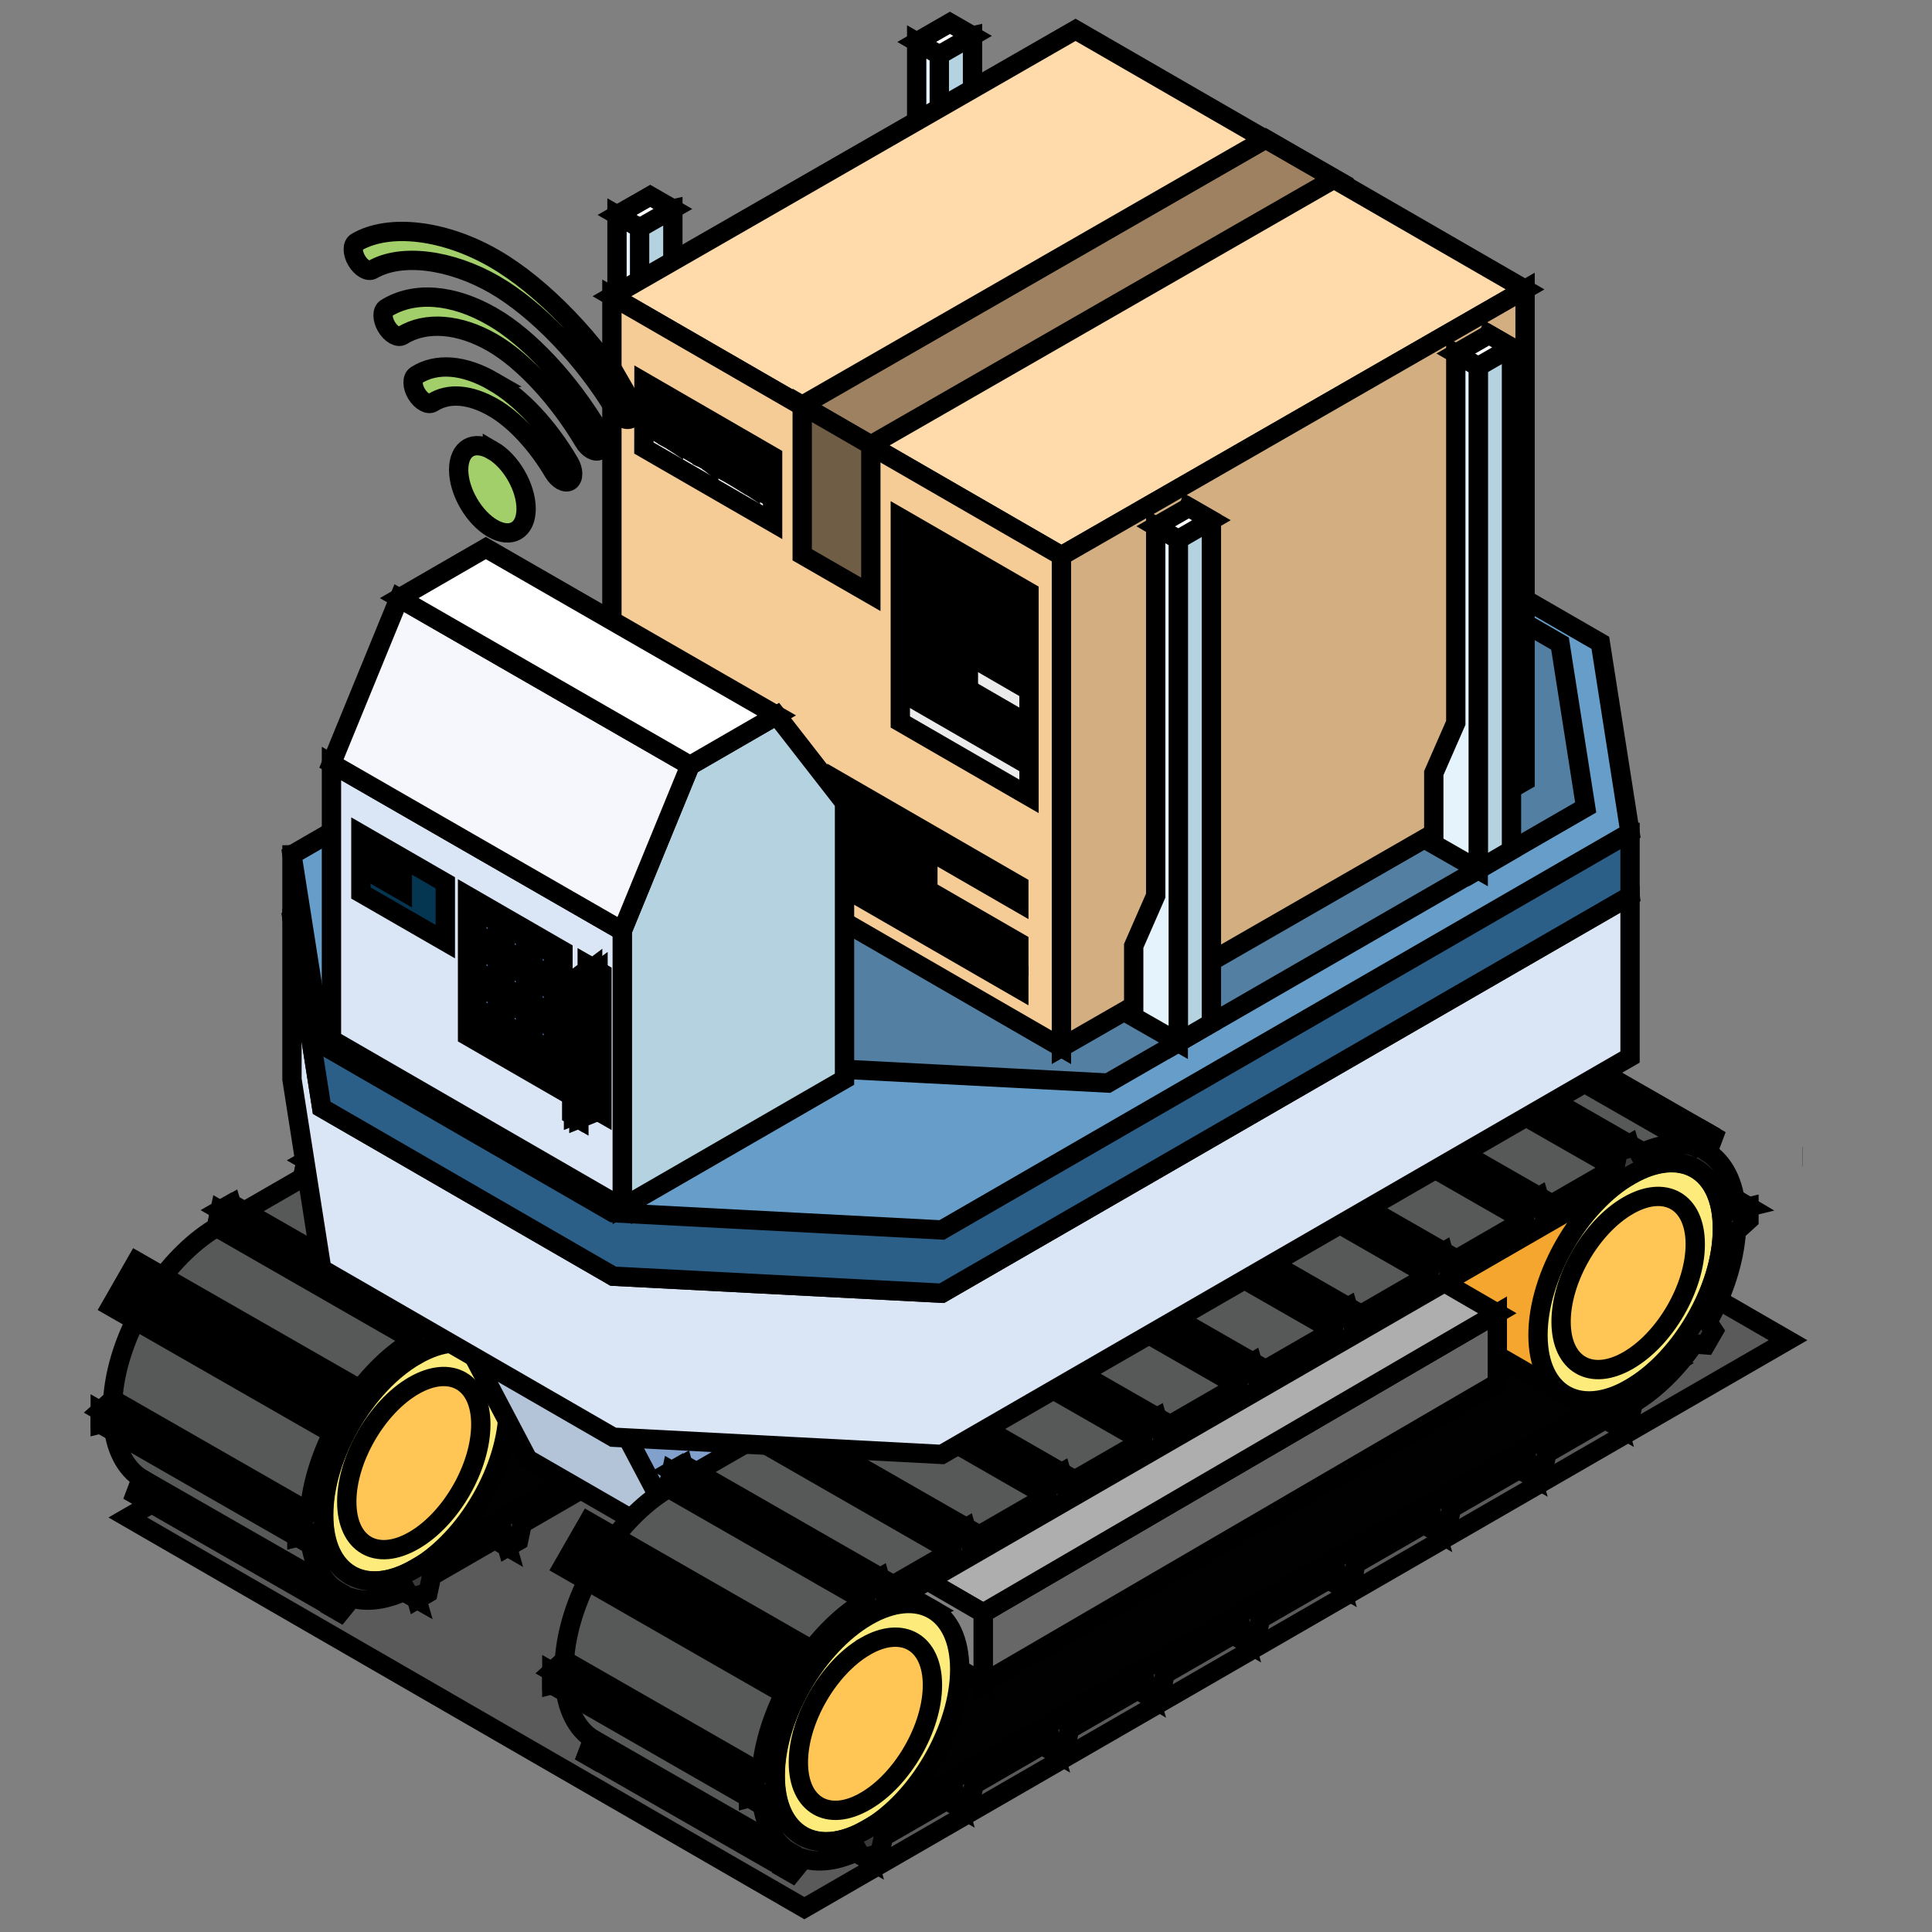 <svg width="100" height="100" xmlns="http://www.w3.org/2000/svg" xml:space="preserve" enable-background="new 0 0 39 40.75" version="1.1">

 <rect width="100%" height="100%" fill="#808080" stroke="none"/>

 <g>
  <title>Layer 1</title>
  <g stroke="null" id="svg_1">
   <polygon stroke="null" id="svg_2" points="57.529,49.149 6.614,78.544 41.634,98.765 92.549,69.37 " fill="#010101" opacity="0.3"/>
   <g stroke="null" id="svg_3">
    <path stroke="null" id="svg_4" d="m8.612,76.935l8.622,4.935c0.976,0.561 2.178,0.561 3.152,0l42.915,-24.809l-10.199,-5.84l-44.489,25.714z" fill="#010101"/>
    <g stroke="null" id="svg_5">
     <path stroke="null" id="svg_6" d="m55.248,41.729l-0.011,-0.003c-0.862,-0.492 -2.052,-0.418 -3.363,0.338c-2.636,1.52 -4.775,5.224 -4.775,8.27c0,1.46 0.501,2.505 1.308,3.023l0,0.006l9.389,5.419l0.538,-5.714l-0.527,0c1.245,-1.54 2.694,-2.505 2.917,-4.334l1.944,-0.999l1.706,-0.733l-9.126,-5.273l0,0z" fill="#B5CAE9"/>
     <path stroke="null" id="svg_7" d="m61.01,47.343c-2.639,1.523 -4.775,5.224 -4.775,8.27c0,3.043 2.135,4.274 4.775,2.754c2.634,-1.52 4.769,-5.218 4.769,-8.267c0,-3.046 -2.135,-4.279 -4.769,-2.757z" fill="#FFFFFF"/>
     <path stroke="null" id="svg_8" d="m60.898,48.908c-1.912,1.105 -3.467,3.796 -3.467,6.011c0,2.21 1.554,3.109 3.467,2.004c1.921,-1.111 3.472,-3.801 3.472,-6.014s-1.551,-3.109 -3.472,-2.001z" fill="#B5CAE9"/>
    </g>
    <g stroke="null" id="svg_9">
     <polygon stroke="null" id="svg_10" points="27.516,73.612 54.128,58.097 54.128,54.482 27.516,69.991 " fill="#676767"/>
     <polygon stroke="null" id="svg_11" points="16.169,63.416 27.516,69.991 54.128,54.482 42.913,47.978 " fill="#AEAEAE"/>
     <polygon stroke="null" id="svg_12" points="16.126,67.037 27.516,73.612 27.516,69.991 16.169,63.416 " fill="#818181"/>
    </g>
    <g stroke="null" id="svg_13">
     <path stroke="null" id="svg_14" d="m15.762,64.541l-0.006,-0.003c-0.864,-0.492 -2.052,-0.418 -3.366,0.335c-2.636,1.526 -4.772,5.227 -4.772,8.27c0,1.468 0.498,2.508 1.305,3.029l0,0.009l9.389,5.416l0.541,-5.711l-0.532,0c1.245,-1.54 2.699,-2.505 2.92,-4.34l1.947,-0.996l1.703,-0.736l-9.123,-5.273l-0.006,0z" fill="#F5A62E"/>
     <path stroke="null" id="svg_15" d="m21.527,70.157c-2.636,1.52 -4.772,5.221 -4.772,8.264c0,3.046 2.135,4.279 4.772,2.757c2.634,-1.52 4.772,-5.221 4.772,-8.27c0,-3.04 -2.138,-4.274 -4.772,-2.751z" fill="#FDEB7B"/>
     <path stroke="null" id="svg_16" d="m21.418,71.72c-1.915,1.111 -3.469,3.801 -3.469,6.011c0,2.216 1.551,3.112 3.469,2.004c1.918,-1.102 3.469,-3.796 3.469,-6.011c0,-2.21 -1.551,-3.109 -3.469,-2.004z" fill="#FFC656"/>
    </g>
    <polygon stroke="null" id="svg_17" points="45.363,68.262 46.033,68.643 45.844,67.984 " fill="#010101"/>
    <polygon stroke="null" id="svg_18" points="55.248,62.551 55.918,62.94 55.731,62.273 " fill="#010101"/>
    <polygon stroke="null" id="svg_19" points="59.71,59.978 60.38,60.361 60.188,59.697 " fill="#010101"/>
    <polygon stroke="null" id="svg_20" points="50.307,65.405 50.974,65.791 50.785,65.13 " fill="#010101"/>
    <polygon stroke="null" id="svg_21" points="40.423,71.113 41.087,71.499 40.901,70.835 " fill="#010101"/>
    <polygon stroke="null" id="svg_22" points="35.479,73.964 36.146,74.356 35.957,73.692 " fill="#010101"/>
    <polygon stroke="null" id="svg_23" points="30.536,76.821 31.205,77.207 31.014,76.543 " fill="#010101"/>
    <polygon stroke="null" id="svg_24" points="25.592,79.678 26.259,80.061 26.07,79.4 " fill="#010101"/>
    <polygon stroke="null" id="svg_25" points="20.86,82.368 21.573,82.772 21.381,82.105 " fill="#010101"/>
    <g stroke="null" id="svg_26">
     <path stroke="null" id="svg_27" d="m55.148,39.488l-0.415,-0.238l-0.604,0.739c-0.913,-0.258 -2.041,-0.072 -3.266,0.635l0.112,-0.063l-0.186,-0.664l-0.59,0.341l-0.186,0.879l-3.727,2.153l-0.189,-0.664l-0.584,0.338l-0.189,0.885l-3.979,2.296l-0.189,-0.661l-0.587,0.332l-0.192,0.885l-3.979,2.296l-0.189,-0.664l-0.587,0.338l-0.186,0.882l-3.979,2.301l-0.189,-0.664l-0.587,0.338l-0.192,0.885l-3.979,2.296l-0.189,-0.661l-0.584,0.335l-0.189,0.885l-3.982,2.29l-0.189,-0.658l-0.584,0.335l-0.189,0.879l-3.979,2.304l-0.186,-0.664l-0.587,0.335l-0.189,0.885l-3.498,2.018l-0.189,-0.658l-0.587,0.335l-0.189,0.882l0.089,-0.054c-1.219,0.71 -2.35,1.826 -3.263,3.14l-0.604,-0.043l-0.415,0.718l0.312,0.461c-0.839,1.494 -1.383,3.152 -1.48,4.695l-0.653,0.587l0,0.673l0.653,-0.163c0.1,1.426 0.644,2.45 1.483,2.988l-0.312,0.819l0.415,0.235l0.524,-0.635l9.555,5.422c0,0 -2.233,-2.528 -0.879,-5.825c0,0 0.607,-3.12 3.401,-5.725c-0.026,-0.352 30.443,-17.937 41.252,-24.128c1.881,-0.962 2.619,-0.807 3.034,-0.862c-0.117,-0.186 -8.768,-5.064 -9.478,-5.516l0.312,-0.822z" fill="#575858"/>
     <polygon stroke="null" id="svg_28" points="66.492,49.132 67.15,48.968 66.423,48.548 " fill="#434343"/>
    </g>
    <g stroke="null" id="svg_29">
     <path stroke="null" id="svg_30" d="m65.017,46.152l0.309,-0.824l-0.412,-0.238l-0.607,0.741c-0.91,-0.263 -2.047,-0.074 -3.269,0.633l0.115,-0.066l-0.192,-0.658l-0.584,0.335l-0.186,0.882l-3.727,2.147l-0.189,-0.661l-0.581,0.338l-0.192,0.882l-3.979,2.296l-0.189,-0.661l-0.584,0.338l-0.192,0.885l-3.976,2.299l-0.189,-0.664l-0.587,0.341l-0.189,0.882l-3.979,2.296l-0.189,-0.658l-0.584,0.335l-0.189,0.885l-3.982,2.299l-0.189,-0.664l-0.584,0.338l-0.189,0.882l-3.979,2.299l-0.192,-0.658l-0.587,0.335l-0.189,0.885l-3.979,2.296l-0.189,-0.661l-0.587,0.338l-0.189,0.882l-3.498,2.021l-0.189,-0.667l-0.584,0.341l-0.189,0.885l0.092,-0.054c-1.222,0.707 -2.35,1.826 -3.263,3.137l-0.601,-0.043l-0.415,0.716l0.309,0.464c-0.836,1.503 -1.383,3.157 -1.483,4.697l-0.653,0.59l0,0.676l0.653,-0.166c0.1,1.426 0.647,2.453 1.483,2.991l-0.309,0.816l0.415,0.24l0.601,-0.739c0.913,0.258 2.041,0.072 3.263,-0.633l-0.092,0.052l0.189,0.664l0.584,-0.341l0.189,-0.882l3.724,-2.15l0.189,0.661l0.587,-0.338l0.189,-0.885l3.979,-2.299l0.189,0.664l0.584,-0.335l0.192,-0.887l3.976,-2.296l0.192,0.664l0.587,-0.341l0.189,-0.882l0,0l3.979,-2.301l0.189,0.664l0.584,-0.335l0.192,-0.885l3.979,-2.299l0.189,0.658l0.584,-0.335l0.192,-0.885l3.979,-2.293l0.189,0.658l0.584,-0.335l0.189,-0.885l3.982,-2.299l0.186,0.664l0.587,-0.338l0.186,-0.882l3.501,-2.024l0.186,0.664l0.584,-0.335l0.192,-0.885l-0.011,0c1.185,-0.71 2.279,-1.801 3.163,-3.074l0.607,0.043l0.412,-0.718l-0.309,-0.464c0.833,-1.5 1.377,-3.152 1.477,-4.692l0.656,-0.593l0,-0.676l-0.656,0.163c-0.097,-1.417 -0.641,-2.439 -1.474,-2.977zm0.756,4.005c0,3.017 -2.115,6.69 -4.729,8.195l-39.569,22.843c-2.613,1.506 -4.729,0.283 -4.729,-2.731l0,-0.112c0,-3.017 2.115,-6.681 4.729,-8.19l39.569,-22.843c2.613,-1.509 4.729,-0.289 4.729,2.728l0,0.109z" fill="#383938"/>
    </g>
    <polygon stroke="null" id="svg_31" points="54.128,39.989 64.31,45.828 64.917,45.087 54.732,39.247 " fill="#383938"/>
    <polygon stroke="null" id="svg_32" points="7.009,77.347 17.191,83.184 17.503,82.368 7.321,76.529 " fill="#AEAEAE"/>
    <polygon stroke="null" id="svg_33" points="50.009,41.114 60.211,46.948 60.38,46.072 50.198,40.235 " fill="#383938"/>
    <polygon stroke="null" id="svg_34" points="50.198,40.235 60.38,46.072 60.964,45.737 50.785,39.894 " fill="#AEAEAE"/>
    <polygon stroke="null" id="svg_35" points="45.32,43.822 55.502,49.658 55.694,48.777 45.509,42.94 " fill="#383938"/>
    <polygon stroke="null" id="svg_36" points="45.509,42.94 55.694,48.777 56.275,48.439 46.093,42.602 " fill="#AEAEAE"/>
    <polygon stroke="null" id="svg_37" points="40.377,46.676 50.559,52.512 50.751,51.631 40.569,45.794 " fill="#383938"/>
    <polygon stroke="null" id="svg_38" points="40.569,45.794 50.751,51.631 51.335,51.293 41.153,45.456 " fill="#AEAEAE"/>
    <polygon stroke="null" id="svg_39" points="35.436,49.527 45.615,55.366 45.804,54.487 35.622,48.645 " fill="#383938"/>
    <polygon stroke="null" id="svg_40" points="35.622,48.645 45.804,54.487 46.391,54.147 36.209,48.307 " fill="#AEAEAE"/>
    <polygon stroke="null" id="svg_41" points="30.49,52.383 40.672,58.22 40.864,57.338 30.682,51.502 " fill="#383938"/>
    <polygon stroke="null" id="svg_42" points="30.682,51.502 40.864,57.338 41.448,57.004 31.268,51.164 " fill="#AEAEAE"/>
    <polygon stroke="null" id="svg_43" points="25.549,55.235 35.728,61.074 35.92,60.192 25.738,54.353 " fill="#383938"/>
    <polygon stroke="null" id="svg_44" points="25.738,54.353 35.92,60.192 36.501,59.855 26.322,54.018 " fill="#AEAEAE"/>
    <polygon stroke="null" id="svg_45" points="20.606,58.088 30.785,63.931 30.974,63.046 20.794,57.21 " fill="#383938"/>
    <polygon stroke="null" id="svg_46" points="20.794,57.21 30.974,63.046 31.56,62.711 21.378,56.875 " fill="#AEAEAE"/>
    <polygon stroke="null" id="svg_47" points="15.662,60.945 25.844,66.782 26.033,65.9 15.851,60.061 " fill="#383938"/>
    <polygon stroke="null" id="svg_48" points="15.851,60.061 26.033,65.9 26.617,65.562 16.438,59.726 " fill="#AEAEAE"/>
    <polygon stroke="null" id="svg_49" points="11.202,63.519 21.381,69.358 21.573,68.474 11.388,62.637 " fill="#383938"/>
    <polygon stroke="null" id="svg_50" points="11.388,62.637 21.573,68.474 22.157,68.133 11.975,62.302 " fill="#AEAEAE"/>
    <polygon stroke="null" id="svg_51" points="7.424,66.562 17.606,72.401 18.21,72.441 8.028,66.604 " fill="#383938"/>
    <polygon stroke="null" id="svg_52" points="7.009,67.28 7.321,67.744 17.503,73.58 17.191,73.117 " fill="#383938"/>
    <rect stroke="null" id="svg_53" height="0.289" width="4.1" fill="#AEAEAE" transform="matrix(-2.484 -1.423 1.423 -2.484 -11.555 150.288)" y="28.385" x="4.687"/>
    <polygon stroke="null" id="svg_54" points="5.188,73.028 15.367,78.865 16.02,78.275 5.841,72.441 " fill="#AEAEAE"/>
    <polygon stroke="null" id="svg_55" points="5.188,73.703 15.367,79.543 15.367,78.865 5.188,73.028 " fill="#383938"/>
   </g>
   <polygon stroke="null" id="svg_56" points="93.305,59.872 93.305,59.872 93.296,59.872 " fill="#242424"/>
   <g stroke="null" id="svg_57">
    <polygon stroke="null" id="svg_58" points="75.509,44.864 75.497,57.215 35.571,80.284 30.581,70.83 " fill="#81A1CC"/>
    <polygon stroke="null" id="svg_59" points="75.509,44.864 30.581,70.83 22.332,66.066 67.256,40.1 " fill="#FFFFFF"/>
    <polygon stroke="null" id="svg_60" points="30.581,70.83 35.571,80.284 27.318,75.524 22.332,66.066 " fill="#B3C4D9"/>
   </g>
   <g stroke="null" id="svg_61">
    <path stroke="null" id="svg_62" d="m31.984,90.429l8.622,4.932c0.976,0.564 2.178,0.564 3.152,0l42.915,-24.807l-10.202,-5.842l-44.486,25.717z" fill="#010101"/>
    <g stroke="null" id="svg_63">
     <path stroke="null" id="svg_64" d="m78.62,55.223l-0.009,-0.003c-0.864,-0.492 -2.052,-0.418 -3.366,0.338c-2.634,1.523 -4.772,5.224 -4.772,8.27c0,1.463 0.498,2.505 1.305,3.029l0,0l9.389,5.424l0.538,-5.716l-0.53,0c1.248,-1.54 2.696,-2.502 2.923,-4.334l1.941,-1.002l1.706,-0.736l-9.126,-5.27l0,0z" fill="#F5A62E"/>
     <path stroke="null" id="svg_65" d="m84.382,60.834c-2.636,1.523 -4.775,5.227 -4.775,8.27c0,3.043 2.138,4.277 4.775,2.757s4.775,-5.221 4.775,-8.27c0,-3.043 -2.138,-4.279 -4.775,-2.757z" fill="#FDEB7B"/>
     <path stroke="null" id="svg_66" d="m84.274,62.399c-1.915,1.105 -3.472,3.799 -3.472,6.014s1.557,3.109 3.472,2.001c1.918,-1.108 3.472,-3.796 3.472,-6.011s-1.554,-3.109 -3.472,-2.004z" fill="#FFC656"/>
    </g>
    <g stroke="null" id="svg_67">
     <polygon stroke="null" id="svg_68" points="50.888,87.103 77.501,71.594 77.501,67.973 50.888,83.488 " fill="#676767"/>
     <polygon stroke="null" id="svg_69" points="39.544,76.907 50.888,83.488 77.501,67.973 66.286,61.469 " fill="#AEAEAE"/>
     <polygon stroke="null" id="svg_70" points="39.498,80.531 50.888,87.103 50.888,83.488 39.544,76.907 " fill="#818181"/>
    </g>
    <g stroke="null" id="svg_71">
     <path stroke="null" id="svg_72" d="m39.137,78.037l-0.006,-0.006c-0.864,-0.492 -2.052,-0.418 -3.366,0.338c-2.634,1.526 -4.772,5.221 -4.772,8.27c0,1.466 0.498,2.505 1.305,3.029l-0.003,0.003l9.392,5.419l0.538,-5.714l-0.53,0c1.248,-1.534 2.699,-2.505 2.92,-4.334l1.944,-1.002l1.703,-0.733l-9.126,-5.27l0,0z" fill="#F5A62E"/>
     <path stroke="null" id="svg_73" d="m44.9,83.648c-2.634,1.523 -4.772,5.224 -4.772,8.27c0,3.043 2.135,4.277 4.772,2.757c2.636,-1.526 4.775,-5.224 4.775,-8.27c0,-3.046 -2.138,-4.277 -4.775,-2.757z" fill="#FDEB7B"/>
     <path stroke="null" id="svg_74" d="m44.791,85.214c-1.912,1.114 -3.467,3.799 -3.467,6.011c0,2.213 1.554,3.114 3.467,2.001c1.918,-1.102 3.472,-3.796 3.472,-6.006c0,-2.213 -1.554,-3.114 -3.472,-2.007z" fill="#FFC656"/>
    </g>
    <polygon stroke="null" id="svg_75" points="68.739,81.753 69.409,82.139 69.22,81.478 " fill="#010101"/>
    <polygon stroke="null" id="svg_76" points="78.623,76.048 79.293,76.431 79.104,75.767 " fill="#010101"/>
    <polygon stroke="null" id="svg_77" points="83.083,73.472 83.755,73.855 83.564,73.191 " fill="#010101"/>
    <polygon stroke="null" id="svg_78" points="73.679,78.896 74.349,79.285 74.16,78.621 " fill="#010101"/>
    <polygon stroke="null" id="svg_79" points="63.795,84.607 64.462,84.996 64.276,84.332 " fill="#010101"/>
    <polygon stroke="null" id="svg_80" points="58.854,87.458 59.524,87.847 59.33,87.186 " fill="#010101"/>
    <polygon stroke="null" id="svg_81" points="53.908,90.315 54.575,90.701 54.389,90.04 " fill="#010101"/>
    <polygon stroke="null" id="svg_82" points="48.964,93.169 49.634,93.555 49.445,92.891 " fill="#010101"/>
    <polygon stroke="null" id="svg_83" points="44.236,95.859 44.945,96.26 44.757,95.596 " fill="#010101"/>
    <g stroke="null" id="svg_84">
     <path stroke="null" id="svg_85" d="m78.523,52.982l-0.415,-0.24l-0.607,0.739c-0.913,-0.258 -2.044,-0.069 -3.269,0.635l0.115,-0.06l-0.189,-0.67l-0.587,0.341l-0.186,0.885l-3.727,2.147l-0.186,-0.658l-0.587,0.335l-0.189,0.885l-3.979,2.296l-0.186,-0.661l-0.587,0.338l-0.189,0.882l-3.982,2.301l-0.183,-0.667l-0.587,0.341l-0.186,0.885l-3.985,2.296l-0.186,-0.661l-0.584,0.335l-0.189,0.885l-3.979,2.299l-0.192,-0.661l-0.584,0.338l-0.189,0.885l-3.982,2.299l-0.186,-0.664l-0.587,0.335l-0.189,0.885l-3.982,2.299l-0.186,-0.658l-0.587,0.335l-0.189,0.882l-3.498,2.015l-0.186,-0.658l-0.59,0.338l-0.189,0.882l0.092,-0.054c-1.222,0.707 -2.35,1.826 -3.266,3.14l-0.604,-0.043l-0.418,0.698l0.312,0.458c-0.839,1.503 -1.38,3.16 -1.48,4.703l-0.653,0.587l0,0.673l0.653,-0.16c0.1,1.423 0.641,2.447 1.48,2.983l-0.312,0.819l0.415,0.24l0.524,-0.638l9.555,5.419c0,0 -2.233,-2.528 -0.879,-5.819c0,0 0.607,-3.123 3.401,-5.731c-0.026,-0.346 30.443,-17.934 41.255,-24.125c1.878,-0.965 2.622,-0.81 3.034,-0.864c-0.12,-0.183 -8.771,-5.058 -9.475,-5.516l0.309,-0.819z" fill="#575858"/>
     <polygon stroke="null" id="svg_86" points="89.87,62.626 90.525,62.465 89.801,62.039 " fill="#434343"/>
    </g>
    <g stroke="null" id="svg_87">
     <path stroke="null" id="svg_88" d="m88.393,59.643l0.309,-0.822l-0.415,-0.24l-0.604,0.741c-0.913,-0.26 -2.047,-0.072 -3.272,0.635l0.117,-0.066l-0.195,-0.658l-0.581,0.335l-0.189,0.885l-3.724,2.147l-0.189,-0.658l-0.581,0.335l-0.195,0.885l-3.976,2.299l-0.189,-0.664l-0.587,0.341l-0.189,0.879l-3.979,2.301l-0.189,-0.661l-0.584,0.335l-0.189,0.885l-3.979,2.296l-0.189,-0.661l-0.584,0.341l-0.189,0.879l-3.982,2.301l-0.189,-0.661l-0.581,0.335l-0.189,0.885l-3.982,2.299l-0.189,-0.661l-0.587,0.335l-0.186,0.882l-3.979,2.299l-0.189,-0.664l-0.584,0.341l-0.189,0.885l-3.498,2.018l-0.186,-0.664l-0.59,0.338l-0.189,0.885l0.092,-0.054c-1.222,0.704 -2.35,1.823 -3.263,3.137l-0.601,-0.04l-0.418,0.716l0.309,0.464c-0.836,1.5 -1.38,3.154 -1.483,4.695l-0.653,0.59l0,0.676l0.653,-0.169c0.103,1.431 0.647,2.453 1.483,2.991l-0.309,0.816l0.418,0.24l0.601,-0.739c0.913,0.263 2.041,0.072 3.263,-0.633l-0.092,0.052l0.189,0.664l0.59,-0.335l0.186,-0.885l3.727,-2.153l0.189,0.664l0.587,-0.335l0.192,-0.885l3.979,-2.299l0.186,0.661l0.587,-0.338l0.189,-0.885l3.976,-2.296l0.195,0.661l0.581,-0.341l0.189,-0.882l0,0l3.982,-2.296l0.183,0.664l0.587,-0.341l0.189,-0.879l3.982,-2.299l0.189,0.658l0.581,-0.335l0.189,-0.887l3.982,-2.296l0.186,0.661l0.587,-0.338l0.189,-0.885l3.979,-2.296l0.189,0.661l0.584,-0.338l0.189,-0.882l3.498,-2.021l0.189,0.664l0.581,-0.335l0.195,-0.887l-0.011,0c1.182,-0.71 2.276,-1.795 3.163,-3.074l0.604,0.046l0.415,-0.718l-0.309,-0.461c0.833,-1.503 1.377,-3.154 1.477,-4.695l0.653,-0.595l0,-0.673l-0.656,0.163c-0.1,-1.426 -0.644,-2.447 -1.477,-2.986zm0.753,4.008c0,3.02 -2.115,6.687 -4.729,8.195l-39.569,22.843c-2.613,1.509 -4.732,0.286 -4.732,-2.734l0,-0.106c0,-3.02 2.118,-6.687 4.732,-8.195l39.569,-22.843c2.613,-1.506 4.729,-0.286 4.729,2.734l0,0.106z" fill="#383938"/>
    </g>
    <polygon stroke="null" id="svg_89" points="77.501,53.48 87.686,59.319 88.29,58.578 78.108,52.741 " fill="#383938"/>
    <polygon stroke="null" id="svg_90" points="30.384,90.839 40.566,96.675 40.875,95.859 30.696,90.02 " fill="#AEAEAE"/>
    <polygon stroke="null" id="svg_91" points="73.385,54.611 83.584,60.441 83.755,59.563 73.571,53.726 " fill="#383938"/>
    <polygon stroke="null" id="svg_92" points="73.571,53.726 83.755,59.563 84.337,59.228 74.157,53.385 " fill="#AEAEAE"/>
    <polygon stroke="null" id="svg_93" points="68.693,57.316 78.875,63.152 79.07,62.268 68.882,56.431 " fill="#383938"/>
    <polygon stroke="null" id="svg_94" points="68.882,56.431 79.07,62.268 79.651,61.933 69.472,56.096 " fill="#AEAEAE"/>
    <polygon stroke="null" id="svg_95" points="63.749,60.167 73.931,66.003 74.123,65.127 63.941,59.285 " fill="#383938"/>
    <polygon stroke="null" id="svg_96" points="63.941,59.285 74.123,65.127 74.71,64.784 64.528,58.947 " fill="#AEAEAE"/>
    <polygon stroke="null" id="svg_97" points="58.812,63.023 68.991,68.86 69.18,67.978 58.998,62.142 " fill="#383938"/>
    <polygon stroke="null" id="svg_98" points="58.998,62.142 69.18,67.978 69.764,67.641 59.584,61.798 " fill="#AEAEAE"/>
    <polygon stroke="null" id="svg_99" points="53.865,65.875 64.047,71.711 64.236,70.835 54.057,64.993 " fill="#383938"/>
    <polygon stroke="null" id="svg_100" points="54.057,64.993 64.236,70.835 64.823,70.495 54.641,64.655 " fill="#AEAEAE"/>
    <polygon stroke="null" id="svg_101" points="48.922,68.731 59.104,74.568 59.295,73.686 49.11,67.85 " fill="#383938"/>
    <polygon stroke="null" id="svg_102" points="49.11,67.85 59.295,73.686 59.876,73.351 49.694,67.512 " fill="#AEAEAE"/>
    <polygon stroke="null" id="svg_103" points="43.981,71.582 54.16,77.419 54.346,76.54 44.17,70.701 " fill="#383938"/>
    <polygon stroke="null" id="svg_104" points="44.17,70.701 54.346,76.54 54.933,76.205 44.754,70.366 " fill="#AEAEAE"/>
    <polygon stroke="null" id="svg_105" points="39.037,74.436 49.216,80.276 49.408,79.394 39.226,73.558 " fill="#383938"/>
    <polygon stroke="null" id="svg_106" points="39.226,73.558 49.408,79.394 49.992,79.054 39.813,73.223 " fill="#AEAEAE"/>
    <polygon stroke="null" id="svg_107" points="34.575,77.013 44.757,82.852 44.945,81.968 34.764,76.131 " fill="#383938"/>
    <polygon stroke="null" id="svg_108" points="34.764,76.131 44.945,81.968 45.532,81.63 35.35,75.793 " fill="#AEAEAE"/>
    <polygon stroke="null" id="svg_109" points="30.796,80.055 40.981,85.895 41.582,85.935 31.4,80.098 " fill="#383938"/>
    <polygon stroke="null" id="svg_110" points="30.384,80.774 30.696,81.232 40.875,87.074 40.566,86.611 " fill="#383938"/>
    <rect stroke="null" id="svg_111" height="0.289" width="4.1" fill="#AEAEAE" transform="matrix(-2.484 -1.424 1.424 -2.484 25.369 187.11)" y="33.099" x="12.853"/>
    <polygon stroke="null" id="svg_112" points="28.563,86.522 38.742,92.359 39.392,91.769 29.216,85.935 " fill="#AEAEAE"/>
    <polygon stroke="null" id="svg_113" points="28.563,87.195 38.742,93.037 38.742,92.359 28.563,86.522 " fill="#383938"/>
   </g>
   <g stroke="null" id="svg_114">
    <polygon stroke="null" id="svg_115" points="84.371,46.372 15.112,47.523 15.112,55.861 16.652,65.68 31.738,74.39 48.747,75.281 84.371,54.711 " fill="#DAE5F5"/>
    <polygon stroke="null" id="svg_116" points="82.834,36.554 67.743,27.843 50.736,26.953 15.112,47.523 16.652,57.341 31.738,66.055 48.747,66.937 84.371,46.372 " fill="#2B5F88"/>
   </g>
   <g stroke="null" id="svg_117">
    <polygon stroke="null" id="svg_118" points="84.371,43.092 15.112,44.242 15.112,47.523 16.652,57.341 31.738,66.055 48.747,66.937 84.371,46.372 " fill="#2B5F88"/>
    <polygon stroke="null" id="svg_119" points="82.834,33.273 67.743,24.563 50.736,23.672 15.112,44.242 16.652,54.061 31.738,62.772 48.747,63.662 84.371,43.092 " fill="#679EC9"/>
    <polygon stroke="null" id="svg_120" points="80.747,33.313 67.714,25.788 53.026,25.021 28.297,39.285 29.625,47.766 42.655,55.292 57.343,56.059 82.075,41.792 " fill="#537FA2"/>
   </g>
   <g stroke="null" id="svg_121">
    <g stroke="null" id="svg_122">
     <polygon stroke="null" id="svg_123" points="51.478,24.892 51.478,28.556 49.76,29.555 49.208,25.018 47.447,28.227 48.066,2.367 50.338,1.857 50.338,20.964 " fill="#B4D2E0"/>
     <polygon stroke="null" id="svg_124" points="48.618,2.845 50.338,1.857 49.168,1.182 47.447,2.172 " fill="#FFFFFF"/>
     <polygon stroke="null" id="svg_125" points="49.76,25.882 49.76,29.555 47.447,28.227 47.447,2.172 48.618,2.845 48.618,21.955 " fill="#E4F3FC"/>
    </g>
    <g stroke="null" id="svg_126">
     <polygon stroke="null" id="svg_127" points="35.966,33.849 35.966,37.513 34.251,38.509 33.699,33.975 31.935,37.184 32.554,11.324 34.827,10.814 34.827,29.918 " fill="#B4D2E0"/>
     <polygon stroke="null" id="svg_128" points="33.106,11.799 34.827,10.814 33.656,10.141 31.935,11.126 " fill="#FFFFFF"/>
     <polygon stroke="null" id="svg_129" points="34.251,34.839 34.251,38.509 31.935,37.184 31.935,11.126 33.106,11.799 33.106,30.915 " fill="#E4F3FC"/>
    </g>
   </g>
   <g stroke="null" id="svg_130">
    <g stroke="null" id="svg_131">
     <polygon stroke="null" id="svg_132" points="54.939,28.768 31.672,15.334 55.671,1.545 55.671,1.545 78.938,14.979 " fill="#FFDAAB"/>
     <polygon stroke="null" id="svg_133" points="45.074,23.034 41.522,20.982 65.513,7.196 69.079,9.248 " fill="#9D8160"/>
    </g>
    <polygon stroke="null" id="svg_134" points="78.938,40.418 54.939,54.213 54.939,28.768 78.938,14.979 " fill="#D2AE80"/>
    <polygon stroke="null" id="svg_135" points="54.939,54.213 31.672,40.77 31.672,40.77 31.672,15.334 31.672,15.334 54.939,28.768 54.939,54.213 " fill="#F5CB96"/>
    <polygon stroke="null" id="svg_136" points="45.074,30.763 41.522,28.716 41.522,20.982 45.074,23.034 " fill="#705D45"/>
    <g stroke="null" id="svg_137">
     <polygon stroke="null" id="svg_138" points="53.261,41.22 46.6,37.37 46.6,26.804 53.261,30.651 " fill="#EBEBEB"/>
     <polygon stroke="null" id="svg_139" points="52.314,31.676 47.247,28.742 47.247,28.081 52.314,31.012 " fill="#9E9E9E"/>
     <polygon stroke="null" id="svg_140" points="52.314,33.425 47.247,30.508 47.247,29.841 52.314,32.772 " fill="#9E9E9E"/>
     <polygon stroke="null" id="svg_141" points="52.314,37.607 47.247,34.679 47.247,34.009 52.314,36.943 " fill="#9E9E9E"/>
     <polygon stroke="null" id="svg_142" points="52.314,39.079 47.247,36.156 47.247,35.497 52.314,38.414 " fill="#9E9E9E"/>
     <polygon stroke="null" id="svg_143" points="52.314,35.191 47.247,32.254 47.247,31.596 52.314,34.524 " fill="#9E9E9E"/>
     <polygon stroke="null" id="svg_144" points="50.124,34.888 47.247,33.225 47.247,32.563 50.124,34.224 " fill="#9E9E9E"/>
    </g>
    <g stroke="null" id="svg_145">
     <polygon stroke="null" id="svg_146" points="52.734,46.707 43.314,41.271 43.314,40.39 52.734,45.831 " fill="#9D846A"/>
     <polygon stroke="null" id="svg_147" points="52.734,49.661 43.314,44.22 43.314,43.352 52.734,48.788 " fill="#9D846A"/>
     <polygon stroke="null" id="svg_148" points="52.734,51.17 43.314,45.734 43.314,44.867 52.734,50.302 " fill="#9D846A"/>
     <polygon stroke="null" id="svg_149" points="48.026,45.493 43.314,42.774 43.314,41.904 48.026,44.623 " fill="#9D846A"/>
    </g>
    <g stroke="null" id="svg_150">
     <polygon stroke="null" id="svg_151" points="39.99,27.036 33.327,23.189 33.332,19.779 39.99,23.63 " fill="#EBEBEB"/>
     <g stroke="null" id="svg_152">
      <polygon stroke="null" id="svg_153" points="35.934,23.455 35.768,23.363 35.768,21.775 35.934,21.872 " fill="#434343"/>
      <polygon stroke="null" id="svg_154" points="34.331,22.533 34.165,22.433 34.165,20.847 34.331,20.939 " fill="#434343"/>
      <polygon stroke="null" id="svg_155" points="38.13,24.729 37.972,24.631 37.972,23.04 38.13,23.143 " fill="#434343"/>
      <polygon stroke="null" id="svg_156" points="38.551,24.975 38.385,24.875 38.385,23.283 38.551,23.383 " fill="#434343"/>
      <polygon stroke="null" id="svg_157" points="33.873,22.264 33.616,22.112 33.616,20.529 33.873,20.681 " fill="#434343"/>
      <polygon stroke="null" id="svg_158" points="35.582,23.257 35.327,23.106 35.327,21.523 35.582,21.674 " fill="#434343"/>
      <polygon stroke="null" id="svg_159" points="36.418,23.73 36.349,23.701 36.349,22.112 36.418,22.144 " fill="#434343"/>
      <polygon stroke="null" id="svg_160" points="34.855,22.839 34.801,22.802 34.801,21.211 34.855,21.245 " fill="#434343"/>
      <polygon stroke="null" id="svg_161" points="36.684,23.901 36.627,23.856 36.627,22.264 36.684,22.304 " fill="#434343"/>
      <polygon stroke="null" id="svg_162" points="36.922,24.027 36.859,23.993 36.859,22.399 36.922,22.444 " fill="#434343"/>
      <polygon stroke="null" id="svg_163" points="34.618,22.693 34.555,22.662 34.555,21.076 34.618,21.113 " fill="#434343"/>
      <polygon stroke="null" id="svg_164" points="37.718,24.483 37.652,24.448 37.652,22.859 37.718,22.894 " fill="#434343"/>
      <polygon stroke="null" id="svg_165" points="38.84,25.144 38.777,25.101 38.777,23.512 38.84,23.546 " fill="#434343"/>
      <polygon stroke="null" id="svg_166" points="36.172,23.592 36.092,23.546 36.092,21.958 36.172,22.009 " fill="#434343"/>
      <polygon stroke="null" id="svg_167" points="35.13,22.988 35.044,22.94 35.044,21.357 35.13,21.402 " fill="#434343"/>
      <polygon stroke="null" id="svg_168" points="37.397,24.302 37.131,24.15 37.131,22.559 37.397,22.719 " fill="#434343"/>
      <polygon stroke="null" id="svg_169" points="39.421,25.47 39.157,25.33 39.157,23.73 39.421,23.887 " fill="#434343"/>
     </g>
    </g>
   </g>
   <g stroke="null" id="svg_170">
    <g stroke="null" id="svg_171">
     <polygon stroke="null" id="svg_172" points="76.513,45.013 78.234,44.008 78.234,17.982 77.072,17.312 76.513,18.972 " fill="#B4D2E0"/>
     <polygon stroke="null" id="svg_173" points="74.212,40.015 74.212,43.696 76.513,45.013 76.513,18.972 75.351,18.299 75.351,37.413 " fill="#E4F3FC"/>
     <polygon stroke="null" id="svg_174" points="76.513,18.972 78.234,17.982 77.072,17.312 75.351,18.299 " fill="#FFFFFF"/>
    </g>
    <g stroke="null" id="svg_175">
     <polygon stroke="null" id="svg_176" points="60.987,53.955 62.702,52.956 62.702,26.927 61.537,26.257 60.987,27.92 " fill="#B4D2E0"/>
     <polygon stroke="null" id="svg_177" points="58.68,48.96 58.68,52.635 60.987,53.955 60.987,27.92 59.819,27.242 59.819,46.358 " fill="#E4F3FC"/>
     <polygon stroke="null" id="svg_178" points="60.987,27.92 62.702,26.927 61.537,26.257 59.819,27.242 " fill="#FFFFFF"/>
    </g>
   </g>
   <g stroke="null" id="svg_179">
    <polygon stroke="null" id="svg_180" points="40.199,37.029 35.717,39.62 32.207,48.181 32.207,62.5 43.712,55.859 43.712,41.543 " fill="#B4D2E0"/>
    <polygon stroke="null" id="svg_181" points="17.156,39.519 17.156,53.806 32.207,62.5 32.207,48.181 " fill="#DAE5F5"/>
    <polygon stroke="null" id="svg_182" points="32.207,48.181 17.156,39.519 20.663,30.958 35.717,39.62 " fill="#F5F7FC"/>
    <polygon stroke="null" id="svg_183" points="35.717,39.62 20.663,30.958 25.148,28.367 40.199,37.029 " fill="#FFFFFF"/>
   </g>
   <g stroke="null" id="svg_184">
    <path stroke="null" id="svg_185" d="m25.543,19.751c-1.529,-0.882 -2.948,-0.996 -4.002,-0.326c-0.22,0.143 -0.215,0.57 0.02,0.962c0.238,0.386 0.601,0.593 0.827,0.452c0.83,-0.53 1.952,-0.438 3.157,0.26c1.088,0.624 2.247,1.878 3.109,3.338c0.232,0.389 0.595,0.601 0.822,0.464c0.109,-0.069 0.166,-0.203 0.166,-0.375c0,-0.175 -0.057,-0.384 -0.175,-0.581c-1.088,-1.858 -2.516,-3.381 -3.925,-4.194z" fill="#A2CF6A"/>
    <path stroke="null" id="svg_186" d="m32.634,20.701c-1.798,-3.009 -4.554,-5.877 -7.033,-7.308c-2.579,-1.494 -5.453,-1.841 -7.142,-0.862c-0.232,0.132 -0.232,0.555 0,0.953c0.229,0.389 0.595,0.604 0.822,0.472c1.486,-0.859 4.028,-0.541 6.32,0.779c2.19,1.271 4.634,3.807 6.226,6.478c0.232,0.392 0.601,0.593 0.822,0.449c0.109,-0.069 0.16,-0.203 0.16,-0.369c0,-0.177 -0.057,-0.392 -0.175,-0.593z" fill="#A2CF6A"/>
    <path stroke="null" id="svg_187" d="m25.486,16.39c-2.035,-1.176 -4.045,-1.334 -5.499,-0.435c-0.22,0.135 -0.212,0.564 0.017,0.953c0.232,0.392 0.601,0.595 0.819,0.458c1.219,-0.756 2.96,-0.615 4.663,0.369c1.606,0.925 3.415,2.888 4.732,5.104c0.229,0.395 0.595,0.595 0.819,0.464c0.112,-0.069 0.166,-0.209 0.166,-0.372c0,-0.177 -0.06,-0.384 -0.177,-0.587c-1.52,-2.576 -3.641,-4.861 -5.539,-5.954z" fill="#A2CF6A"/>
    <path stroke="null" id="svg_188" d="m25.486,23.309c-0.965,-0.561 -1.746,-0.112 -1.746,1.005c0,1.116 0.781,2.47 1.746,3.031c0.968,0.561 1.746,0.106 1.746,-1.008c0,-1.116 -0.779,-2.473 -1.746,-3.029z" fill="#A2CF6A"/>
   </g>
   <g stroke="null" id="svg_189">
    <polygon stroke="null" id="svg_190" points="23.05,48.739 18.679,46.22 18.679,43.172 23.05,45.694 " fill="#043652"/>
    <polygon stroke="null" id="svg_191" points="20.826,46.109 19.088,45.107 19.088,44.019 20.826,45.021 " fill="#93D2F3"/>
   </g>
   <g stroke="null" id="svg_192">
    <polygon stroke="null" id="svg_193" points="31.157,50.374 31.157,57.628 30.395,57.19 30.395,49.936 " fill="#537FA2"/>
    <g stroke="null" id="svg_194">
     <polygon stroke="null" id="svg_195" points="29.685,57.751 29.685,50.852 29.591,50.798 29.591,57.696 " fill="#AEAEAE"/>
     <polygon stroke="null" id="svg_196" points="29.685,50.852 29.894,50.881 30.676,50.108 30.581,50.053 29.591,50.798 " fill="#575858"/>
     <polygon stroke="null" id="svg_197" points="29.685,57.751 30.676,57.356 30.676,50.108 29.685,50.852 " fill="#676767"/>
    </g>
    <polygon stroke="null" id="svg_198" points="30.862,50.211 30.862,57.456 30.676,57.356 30.676,50.108 " fill="#070707"/>
    <g stroke="null" id="svg_199">
     <polygon stroke="null" id="svg_200" points="29.963,57.911 29.963,51.009 29.871,50.958 29.871,57.857 " fill="#AEAEAE"/>
     <polygon stroke="null" id="svg_201" points="29.963,51.009 30.813,50.675 30.954,50.268 30.862,50.211 29.871,50.958 " fill="#575858"/>
     <polygon stroke="null" id="svg_202" points="29.963,57.911 30.956,57.51 30.954,50.268 29.963,51.009 " fill="#818181"/>
     <g stroke="null" id="svg_203">
      <polygon stroke="null" id="svg_204" points="29.963,51.668 30.066,51.717 29.963,51.954 29.869,51.9 29.869,51.611 " fill="#A2CF6A"/>
      <polygon stroke="null" id="svg_205" points="30.725,51.227 30.725,51.513 29.963,51.954 29.963,51.668 " fill="#8AC75C"/>
     </g>
    </g>
   </g>
   <g stroke="null" id="svg_206">
    <polygon stroke="null" id="svg_207" points="29.139,56.465 24.201,53.614 24.201,46.372 29.139,49.223 " fill="#B3C4D9"/>
    <polygon stroke="null" id="svg_208" points="24.682,52.97 28.646,55.257 28.646,54.891 24.682,52.604 " fill="#FFC656"/>
    <polygon stroke="null" id="svg_209" points="25.738,47.72 24.682,47.114 24.682,48.33 25.738,48.943 " fill="#5B87C5"/>
    <polygon stroke="null" id="svg_210" points="25.738,49.653 24.682,49.043 24.682,50.262 25.738,50.872 " fill="#5B87C5"/>
    <polygon stroke="null" id="svg_211" points="25.738,51.579 24.682,50.969 24.682,52.189 25.738,52.799 " fill="#5B87C5"/>
    <polygon stroke="null" id="svg_212" points="24.682,53.603 28.646,55.89 28.646,55.524 24.682,53.234 " fill="#EB5D44"/>
    <polygon stroke="null" id="svg_213" points="27.198,48.562 26.142,47.955 26.142,49.175 27.198,49.784 " fill="#5B87C5"/>
    <polygon stroke="null" id="svg_214" points="27.198,50.491 26.142,49.882 26.142,51.104 27.198,51.711 " fill="#5B87C5"/>
    <polygon stroke="null" id="svg_215" points="27.198,52.421 26.142,51.814 26.142,53.03 27.198,53.643 " fill="#5B87C5"/>
    <polygon stroke="null" id="svg_216" points="27.59,48.768 27.59,49.988 28.646,50.597 28.646,49.378 " fill="#5B87C5"/>
    <polygon stroke="null" id="svg_217" points="27.59,51.914 28.646,52.524 28.646,51.307 27.59,50.697 " fill="#5B87C5"/>
    <polygon stroke="null" id="svg_218" points="27.59,53.846 28.646,54.456 28.646,53.234 27.59,52.624 " fill="#5B87C5"/>
   </g>
  </g>
 </g>
</svg>